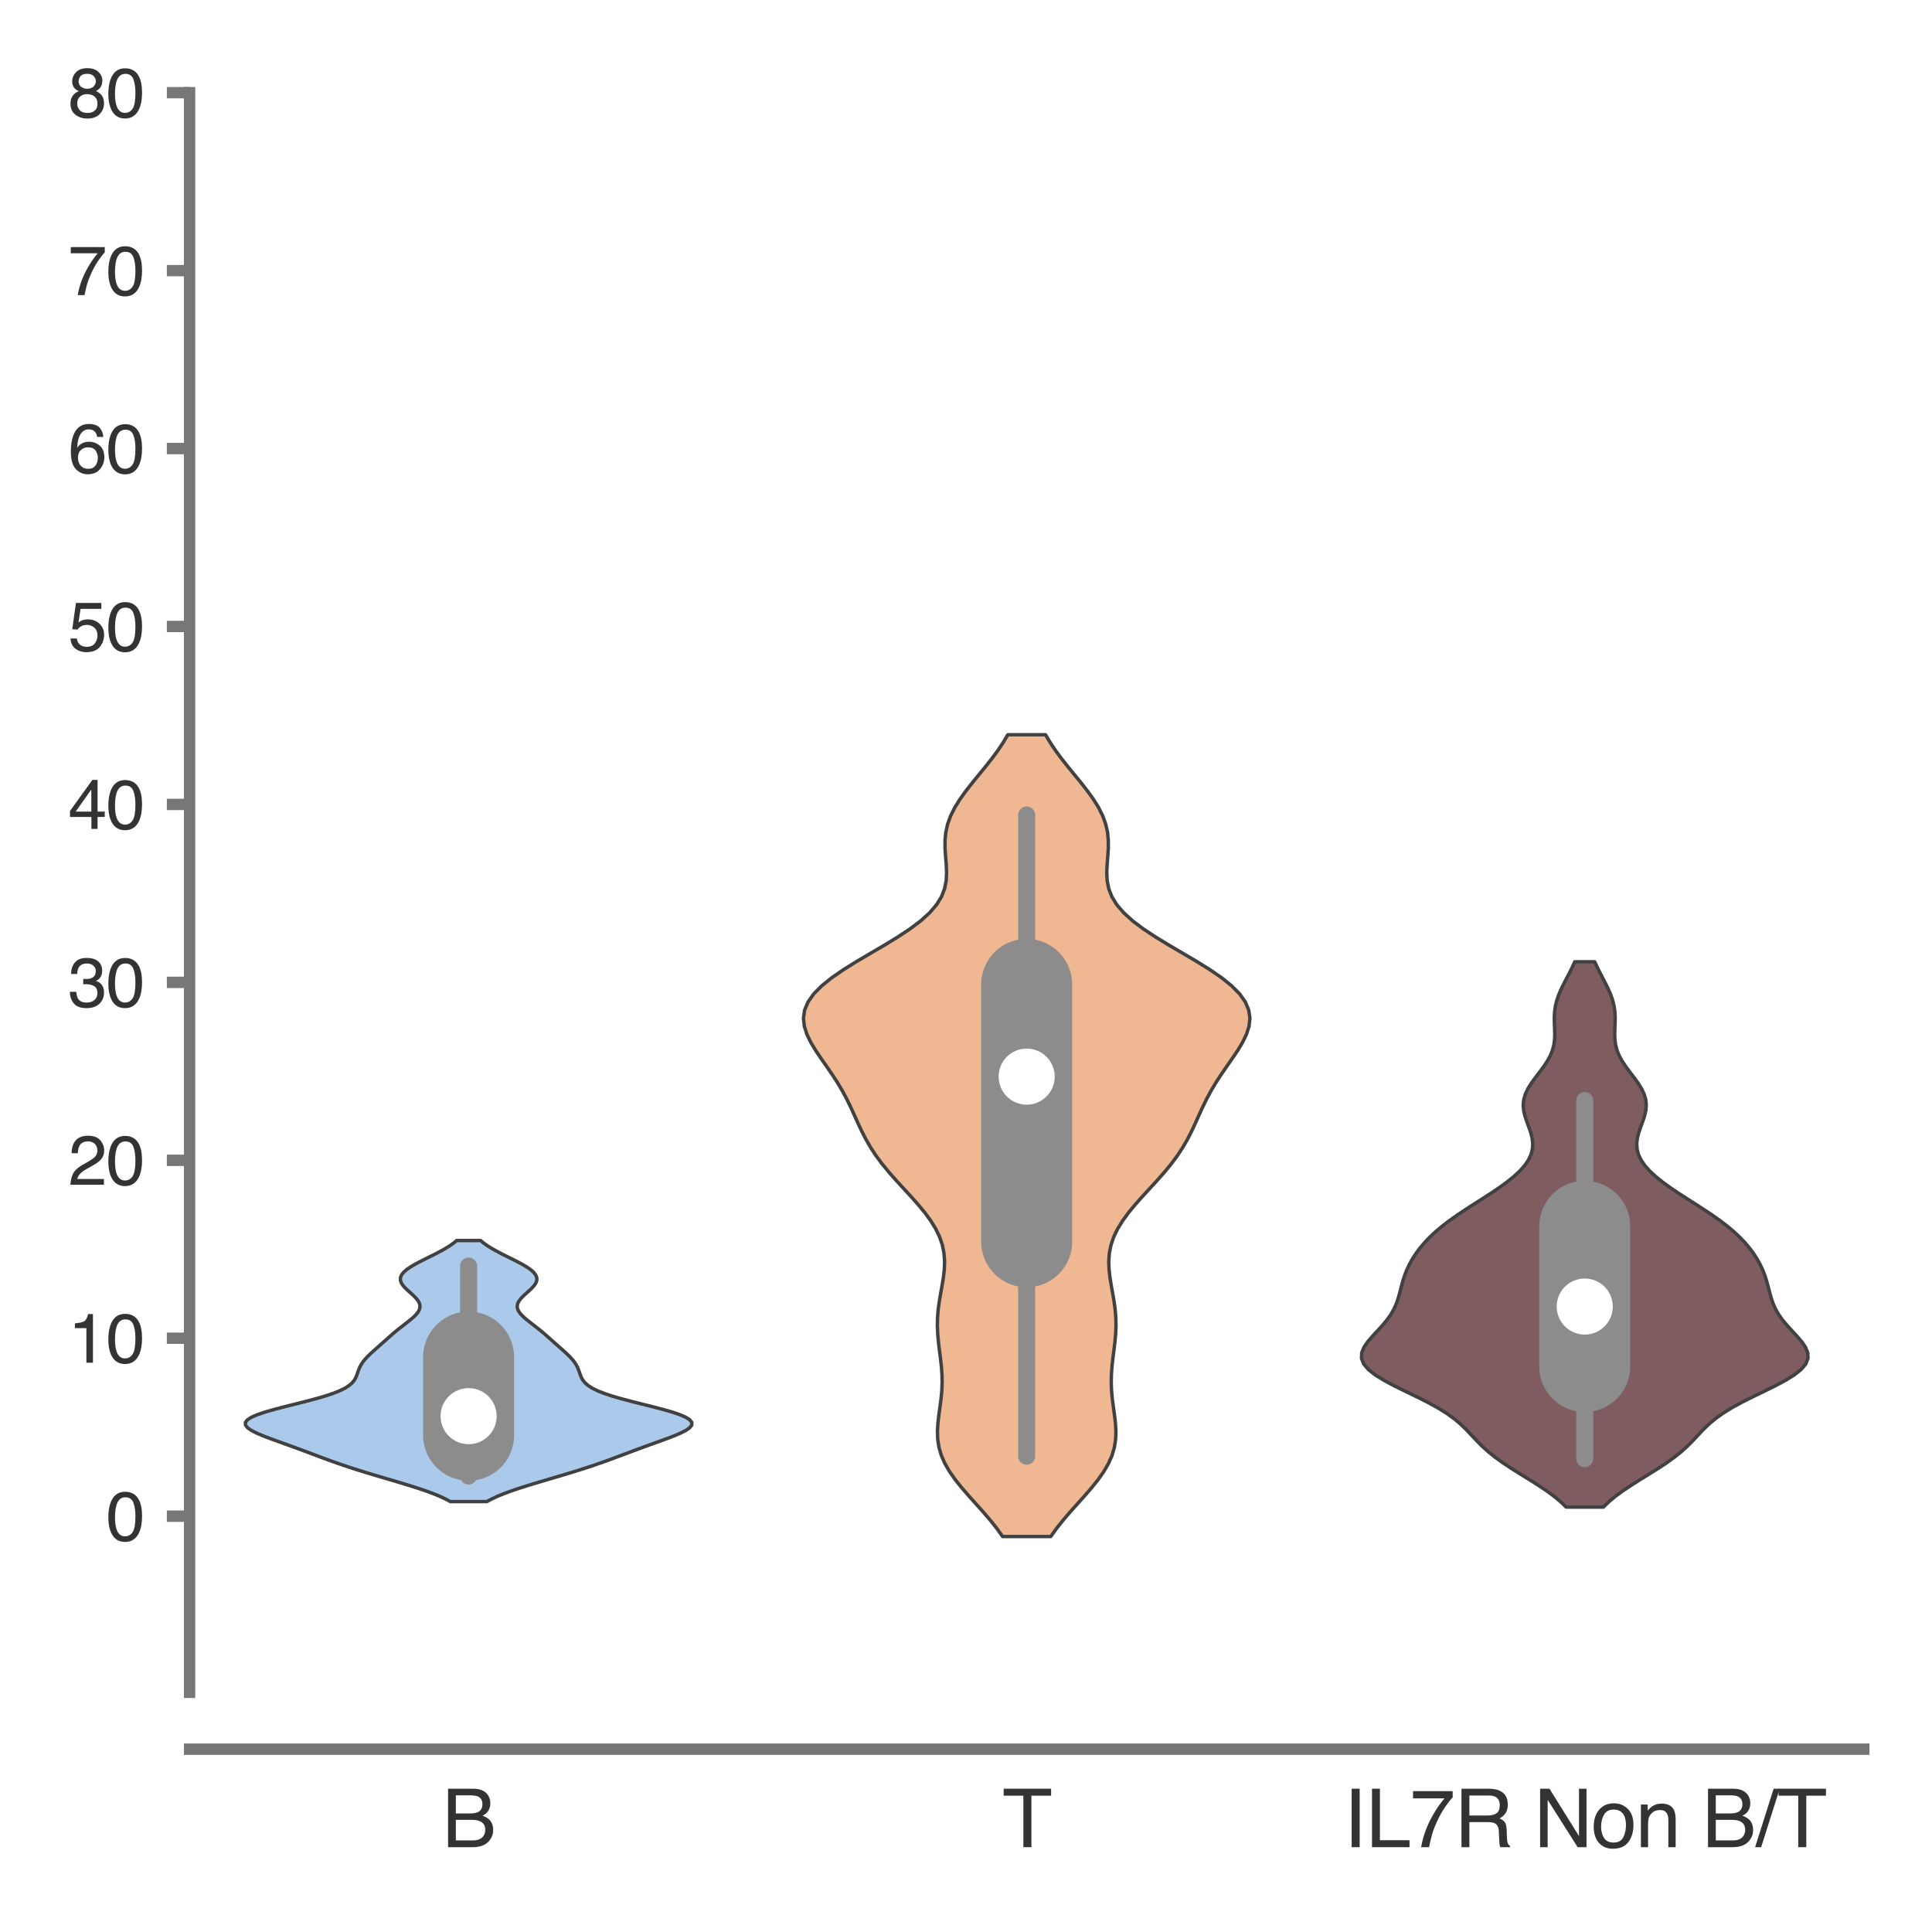 <?xml version="1.0" encoding="utf-8" standalone="no"?>
<!DOCTYPE svg PUBLIC "-//W3C//DTD SVG 1.1//EN"
  "http://www.w3.org/Graphics/SVG/1.1/DTD/svg11.dtd">
<svg xmlns:xlink="http://www.w3.org/1999/xlink" width="84.96pt" height="84.96pt" viewBox="0 0 84.96 84.96" xmlns="http://www.w3.org/2000/svg" version="1.1">
 <defs>
  <style type="text/css">*{stroke-linejoin: round; stroke-linecap: butt}</style>
 </defs>
 <g id="figure_1">
  <g id="patch_1">
   <path d="M 0 84.96 
L 84.96 84.96 
L 84.96 0 
L 0 0 
z
" style="fill: #ffffff"/>
  </g>
  <g id="axes_1">
   <g id="patch_2">
    <path d="M 8.337 74.42 
L 81.96 74.42 
L 81.96 4.076 
L 8.337 4.076 
z
" style="fill: #ffffff"/>
   </g>
   <g id="matplotlib.axis_1">
    <g id="xtick_1">
     <g id="text_1">
      <!-- B -->
      <g style="fill: #333333" transform="translate(19.44 81.23) scale(0.035 -0.035)">
       <defs>
        <path id="Helvetica-42" d="M 2213 2650 
Q 2606 2650 2825 2759 
Q 3169 2931 3169 3378 
Q 3169 3828 2803 3984 
Q 2597 4072 2191 4072 
L 1081 4072 
L 1081 2650 
L 2213 2650 
z
M 2422 531 
Q 2994 531 3238 863 
Q 3391 1072 3391 1369 
Q 3391 1869 2944 2050 
Q 2706 2147 2316 2147 
L 1081 2147 
L 1081 531 
L 2422 531 
z
M 472 4591 
L 2444 4591 
Q 3250 4591 3591 4109 
Q 3791 3825 3791 3453 
Q 3791 3019 3544 2741 
Q 3416 2594 3175 2472 
Q 3528 2338 3703 2169 
Q 4013 1869 4013 1341 
Q 4013 897 3734 538 
Q 3319 0 2413 0 
L 472 0 
L 472 4591 
z
" transform="scale(0.016)"/>
       </defs>
       <use xlink:href="#Helvetica-42"/>
      </g>
     </g>
    </g>
    <g id="xtick_2">
     <g id="text_2">
      <!-- T -->
      <g style="fill: #333333" transform="translate(44.079 81.23) scale(0.035 -0.035)">
       <defs>
        <path id="Helvetica-54" d="M 3828 4591 
L 3828 4044 
L 2281 4044 
L 2281 0 
L 1650 0 
L 1650 4044 
L 103 4044 
L 103 4591 
L 3828 4591 
z
" transform="scale(0.016)"/>
       </defs>
       <use xlink:href="#Helvetica-54"/>
      </g>
     </g>
    </g>
    <g id="xtick_3">
     <g id="text_3">
      <!-- IL7R Non B/T -->
      <g style="fill: #333333" transform="translate(59.088 81.23) scale(0.035 -0.035)">
       <defs>
        <path id="Helvetica-49" d="M 628 4591 
L 1256 4591 
L 1256 0 
L 628 0 
L 628 4591 
z
" transform="scale(0.016)"/>
        <path id="Helvetica-4c" d="M 488 4591 
L 1109 4591 
L 1109 547 
L 3434 547 
L 3434 0 
L 488 0 
L 488 4591 
z
" transform="scale(0.016)"/>
        <path id="Helvetica-37" d="M 3347 4400 
L 3347 3909 
Q 3131 3700 2773 3181 
Q 2416 2663 2141 2063 
Q 1869 1478 1728 997 
Q 1638 688 1494 0 
L 872 0 
Q 1084 1281 1809 2550 
Q 2238 3294 2709 3834 
L 234 3834 
L 234 4400 
L 3347 4400 
z
" transform="scale(0.016)"/>
        <path id="Helvetica-52" d="M 2622 2488 
Q 3059 2488 3314 2663 
Q 3569 2838 3569 3294 
Q 3569 3784 3213 3963 
Q 3022 4056 2703 4056 
L 1184 4056 
L 1184 2488 
L 2622 2488 
z
M 563 4591 
L 2688 4591 
Q 3213 4591 3553 4438 
Q 4200 4144 4200 3353 
Q 4200 2941 4029 2678 
Q 3859 2416 3553 2256 
Q 3822 2147 3958 1969 
Q 4094 1791 4109 1391 
L 4131 775 
Q 4141 513 4175 384 
Q 4231 166 4375 103 
L 4375 0 
L 3613 0 
Q 3581 59 3562 153 
Q 3544 247 3531 516 
L 3494 1281 
Q 3472 1731 3159 1884 
Q 2981 1969 2600 1969 
L 1184 1969 
L 1184 0 
L 563 0 
L 563 4591 
z
" transform="scale(0.016)"/>
        <path id="Helvetica-20" transform="scale(0.016)"/>
        <path id="Helvetica-4e" d="M 488 4591 
L 1222 4591 
L 3541 872 
L 3541 4591 
L 4131 4591 
L 4131 0 
L 3434 0 
L 1081 3716 
L 1081 0 
L 488 0 
L 488 4591 
z
M 2269 4591 
L 2269 4591 
z
" transform="scale(0.016)"/>
        <path id="Helvetica-6f" d="M 1741 363 
Q 2300 363 2508 786 
Q 2716 1209 2716 1728 
Q 2716 2197 2566 2491 
Q 2328 2953 1747 2953 
Q 1231 2953 997 2559 
Q 763 2166 763 1609 
Q 763 1075 997 719 
Q 1231 363 1741 363 
z
M 1763 3444 
Q 2409 3444 2856 3012 
Q 3303 2581 3303 1744 
Q 3303 934 2909 406 
Q 2516 -122 1688 -122 
Q 997 -122 590 345 
Q 184 813 184 1600 
Q 184 2444 612 2944 
Q 1041 3444 1763 3444 
z
M 1744 3428 
L 1744 3428 
z
" transform="scale(0.016)"/>
        <path id="Helvetica-6e" d="M 413 3347 
L 947 3347 
L 947 2872 
Q 1184 3166 1450 3294 
Q 1716 3422 2041 3422 
Q 2753 3422 3003 2925 
Q 3141 2653 3141 2147 
L 3141 0 
L 2569 0 
L 2569 2109 
Q 2569 2416 2478 2603 
Q 2328 2916 1934 2916 
Q 1734 2916 1606 2875 
Q 1375 2806 1200 2600 
Q 1059 2434 1017 2257 
Q 975 2081 975 1753 
L 975 0 
L 413 0 
L 413 3347 
z
M 1734 3428 
L 1734 3428 
z
" transform="scale(0.016)"/>
        <path id="Helvetica-2f" d="M 1456 4591 
L 1931 4591 
L 475 0 
L 0 0 
L 1456 4591 
z
" transform="scale(0.016)"/>
       </defs>
       <use xlink:href="#Helvetica-49"/>
       <use xlink:href="#Helvetica-4c" x="27.783"/>
       <use xlink:href="#Helvetica-37" x="83.398"/>
       <use xlink:href="#Helvetica-52" x="139.014"/>
       <use xlink:href="#Helvetica-20" x="211.23"/>
       <use xlink:href="#Helvetica-4e" x="239.014"/>
       <use xlink:href="#Helvetica-6f" x="311.23"/>
       <use xlink:href="#Helvetica-6e" x="366.846"/>
       <use xlink:href="#Helvetica-20" x="422.461"/>
       <use xlink:href="#Helvetica-42" x="450.244"/>
       <use xlink:href="#Helvetica-2f" x="516.943"/>
       <use xlink:href="#Helvetica-54" x="544.727"/>
      </g>
     </g>
    </g>
   </g>
   <g id="matplotlib.axis_2">
    <g id="ytick_1">
     <g id="line2d_1">
      <defs>
       <path id="mf8c828c2c1" d="M 0 0 
L -1 0 
" style="stroke: #777777; stroke-width: 0.5"/>
      </defs>
      <g>
       <use xlink:href="#mf8c828c2c1" x="8.337" y="66.673" style="fill: #777777; stroke: #777777; stroke-width: 0.5"/>
      </g>
     </g>
     <g id="text_4">
      <!-- 0 -->
      <g style="fill: #333333" transform="translate(4.669 67.749) scale(0.03 -0.03)">
       <defs>
        <path id="Helvetica-30" d="M 1731 4475 
Q 2600 4475 2988 3759 
Q 3288 3206 3288 2244 
Q 3288 1331 3016 734 
Q 2622 -122 1728 -122 
Q 922 -122 528 578 
Q 200 1163 200 2147 
Q 200 2909 397 3456 
Q 766 4475 1731 4475 
z
M 1725 391 
Q 2163 391 2422 778 
Q 2681 1166 2681 2222 
Q 2681 2984 2493 3476 
Q 2306 3969 1766 3969 
Q 1269 3969 1039 3501 
Q 809 3034 809 2125 
Q 809 1441 956 1025 
Q 1181 391 1725 391 
z
" transform="scale(0.016)"/>
       </defs>
       <use xlink:href="#Helvetica-30"/>
      </g>
     </g>
    </g>
    <g id="ytick_2">
     <g id="line2d_2">
      <g>
       <use xlink:href="#mf8c828c2c1" x="8.337" y="58.849" style="fill: #777777; stroke: #777777; stroke-width: 0.5"/>
      </g>
     </g>
     <g id="text_5">
      <!-- 10 -->
      <g style="fill: #333333" transform="translate(3 59.925) scale(0.03 -0.03)">
       <defs>
        <path id="Helvetica-31" d="M 613 3169 
L 613 3600 
Q 1222 3659 1462 3798 
Q 1703 3938 1822 4456 
L 2266 4456 
L 2266 0 
L 1666 0 
L 1666 3169 
L 613 3169 
z
" transform="scale(0.016)"/>
       </defs>
       <use xlink:href="#Helvetica-31"/>
       <use xlink:href="#Helvetica-30" x="55.615"/>
      </g>
     </g>
    </g>
    <g id="ytick_3">
     <g id="line2d_3">
      <g>
       <use xlink:href="#mf8c828c2c1" x="8.337" y="51.024" style="fill: #777777; stroke: #777777; stroke-width: 0.5"/>
      </g>
     </g>
     <g id="text_6">
      <!-- 20 -->
      <g style="fill: #333333" transform="translate(3 52.1) scale(0.03 -0.03)">
       <defs>
        <path id="Helvetica-32" d="M 200 0 
Q 231 578 439 1006 
Q 647 1434 1250 1784 
L 1850 2131 
Q 2253 2366 2416 2531 
Q 2672 2791 2672 3125 
Q 2672 3516 2437 3745 
Q 2203 3975 1813 3975 
Q 1234 3975 1013 3538 
Q 894 3303 881 2888 
L 309 2888 
Q 319 3472 525 3841 
Q 891 4491 1816 4491 
Q 2584 4491 2939 4075 
Q 3294 3659 3294 3150 
Q 3294 2613 2916 2231 
Q 2697 2009 2131 1694 
L 1703 1456 
Q 1397 1288 1222 1134 
Q 909 863 828 531 
L 3272 531 
L 3272 0 
L 200 0 
z
" transform="scale(0.016)"/>
       </defs>
       <use xlink:href="#Helvetica-32"/>
       <use xlink:href="#Helvetica-30" x="55.615"/>
      </g>
     </g>
    </g>
    <g id="ytick_4">
     <g id="line2d_4">
      <g>
       <use xlink:href="#mf8c828c2c1" x="8.337" y="43.199" style="fill: #777777; stroke: #777777; stroke-width: 0.5"/>
      </g>
     </g>
     <g id="text_7">
      <!-- 30 -->
      <g style="fill: #333333" transform="translate(3 44.275) scale(0.03 -0.03)">
       <defs>
        <path id="Helvetica-33" d="M 1663 -122 
Q 869 -122 511 314 
Q 153 750 153 1375 
L 741 1375 
Q 778 941 903 744 
Q 1122 391 1694 391 
Q 2138 391 2406 628 
Q 2675 866 2675 1241 
Q 2675 1703 2392 1887 
Q 2109 2072 1606 2072 
Q 1550 2072 1492 2070 
Q 1434 2069 1375 2066 
L 1375 2563 
Q 1463 2553 1522 2550 
Q 1581 2547 1650 2547 
Q 1966 2547 2169 2647 
Q 2525 2822 2525 3272 
Q 2525 3606 2287 3787 
Q 2050 3969 1734 3969 
Q 1172 3969 956 3594 
Q 838 3388 822 3006 
L 266 3006 
Q 266 3506 466 3856 
Q 809 4481 1675 4481 
Q 2359 4481 2734 4176 
Q 3109 3872 3109 3294 
Q 3109 2881 2888 2625 
Q 2750 2466 2531 2375 
Q 2884 2278 3082 2001 
Q 3281 1725 3281 1325 
Q 3281 684 2859 281 
Q 2438 -122 1663 -122 
z
" transform="scale(0.016)"/>
       </defs>
       <use xlink:href="#Helvetica-33"/>
       <use xlink:href="#Helvetica-30" x="55.615"/>
      </g>
     </g>
    </g>
    <g id="ytick_5">
     <g id="line2d_5">
      <g>
       <use xlink:href="#mf8c828c2c1" x="8.337" y="35.375" style="fill: #777777; stroke: #777777; stroke-width: 0.5"/>
      </g>
     </g>
     <g id="text_8">
      <!-- 40 -->
      <g style="fill: #333333" transform="translate(3 36.451) scale(0.03 -0.03)">
       <defs>
        <path id="Helvetica-34" d="M 2116 1584 
L 2116 3613 
L 681 1584 
L 2116 1584 
z
M 2125 0 
L 2125 1094 
L 163 1094 
L 163 1644 
L 2213 4488 
L 2688 4488 
L 2688 1584 
L 3347 1584 
L 3347 1094 
L 2688 1094 
L 2688 0 
L 2125 0 
z
" transform="scale(0.016)"/>
       </defs>
       <use xlink:href="#Helvetica-34"/>
       <use xlink:href="#Helvetica-30" x="55.615"/>
      </g>
     </g>
    </g>
    <g id="ytick_6">
     <g id="line2d_6">
      <g>
       <use xlink:href="#mf8c828c2c1" x="8.337" y="27.55" style="fill: #777777; stroke: #777777; stroke-width: 0.5"/>
      </g>
     </g>
     <g id="text_9">
      <!-- 50 -->
      <g style="fill: #333333" transform="translate(3 28.626) scale(0.03 -0.03)">
       <defs>
        <path id="Helvetica-35" d="M 791 1141 
Q 847 659 1238 475 
Q 1438 381 1700 381 
Q 2200 381 2440 700 
Q 2681 1019 2681 1406 
Q 2681 1875 2395 2131 
Q 2109 2388 1709 2388 
Q 1419 2388 1211 2275 
Q 1003 2163 856 1963 
L 369 1991 
L 709 4400 
L 3034 4400 
L 3034 3856 
L 1131 3856 
L 941 2613 
Q 1097 2731 1238 2791 
Q 1488 2894 1816 2894 
Q 2431 2894 2859 2497 
Q 3288 2100 3288 1491 
Q 3288 856 2895 371 
Q 2503 -113 1644 -113 
Q 1097 -113 676 195 
Q 256 503 206 1141 
L 791 1141 
z
" transform="scale(0.016)"/>
       </defs>
       <use xlink:href="#Helvetica-35"/>
       <use xlink:href="#Helvetica-30" x="55.615"/>
      </g>
     </g>
    </g>
    <g id="ytick_7">
     <g id="line2d_7">
      <g>
       <use xlink:href="#mf8c828c2c1" x="8.337" y="19.725" style="fill: #777777; stroke: #777777; stroke-width: 0.5"/>
      </g>
     </g>
     <g id="text_10">
      <!-- 60 -->
      <g style="fill: #333333" transform="translate(3 20.801) scale(0.03 -0.03)">
       <defs>
        <path id="Helvetica-36" d="M 1872 4494 
Q 2622 4494 2917 4105 
Q 3213 3716 3213 3303 
L 2656 3303 
Q 2606 3569 2497 3719 
Q 2294 4000 1881 4000 
Q 1409 4000 1131 3564 
Q 853 3128 822 2316 
Q 1016 2600 1309 2741 
Q 1578 2866 1909 2866 
Q 2472 2866 2890 2506 
Q 3309 2147 3309 1434 
Q 3309 825 2912 354 
Q 2516 -116 1781 -116 
Q 1153 -116 697 361 
Q 241 838 241 1966 
Q 241 2800 444 3381 
Q 834 4494 1872 4494 
z
M 1831 384 
Q 2275 384 2495 682 
Q 2716 981 2716 1388 
Q 2716 1731 2519 2042 
Q 2322 2353 1803 2353 
Q 1441 2353 1167 2112 
Q 894 1872 894 1388 
Q 894 963 1142 673 
Q 1391 384 1831 384 
z
" transform="scale(0.016)"/>
       </defs>
       <use xlink:href="#Helvetica-36"/>
       <use xlink:href="#Helvetica-30" x="55.615"/>
      </g>
     </g>
    </g>
    <g id="ytick_8">
     <g id="line2d_8">
      <g>
       <use xlink:href="#mf8c828c2c1" x="8.337" y="11.901" style="fill: #777777; stroke: #777777; stroke-width: 0.5"/>
      </g>
     </g>
     <g id="text_11">
      <!-- 70 -->
      <g style="fill: #333333" transform="translate(3 12.977) scale(0.03 -0.03)">
       <use xlink:href="#Helvetica-37"/>
       <use xlink:href="#Helvetica-30" x="55.615"/>
      </g>
     </g>
    </g>
    <g id="ytick_9">
     <g id="line2d_9">
      <g>
       <use xlink:href="#mf8c828c2c1" x="8.337" y="4.076" style="fill: #777777; stroke: #777777; stroke-width: 0.5"/>
      </g>
     </g>
     <g id="text_12">
      <!-- 80 -->
      <g style="fill: #333333" transform="translate(3 5.152) scale(0.03 -0.03)">
       <defs>
        <path id="Helvetica-38" d="M 1741 2600 
Q 2113 2600 2322 2808 
Q 2531 3016 2531 3303 
Q 2531 3553 2331 3762 
Q 2131 3972 1722 3972 
Q 1316 3972 1134 3762 
Q 953 3553 953 3272 
Q 953 2956 1187 2778 
Q 1422 2600 1741 2600 
z
M 1775 384 
Q 2166 384 2423 595 
Q 2681 806 2681 1225 
Q 2681 1659 2415 1884 
Q 2150 2109 1734 2109 
Q 1331 2109 1076 1879 
Q 822 1650 822 1244 
Q 822 894 1055 639 
Q 1288 384 1775 384 
z
M 975 2384 
Q 741 2484 609 2619 
Q 363 2869 363 3269 
Q 363 3769 725 4128 
Q 1088 4488 1753 4488 
Q 2397 4488 2762 4148 
Q 3128 3809 3128 3356 
Q 3128 2938 2916 2678 
Q 2797 2531 2547 2391 
Q 2825 2263 2984 2097 
Q 3281 1784 3281 1284 
Q 3281 694 2884 283 
Q 2488 -128 1763 -128 
Q 1109 -128 657 226 
Q 206 581 206 1256 
Q 206 1653 400 1942 
Q 594 2231 975 2384 
z
" transform="scale(0.016)"/>
       </defs>
       <use xlink:href="#Helvetica-38"/>
       <use xlink:href="#Helvetica-30" x="55.615"/>
      </g>
     </g>
    </g>
   </g>
   <g id="PolyCollection_1">
    <defs>
     <path id="mfa934368f9" d="M 21.41 -18.927 
L 19.804 -18.927 
L 19.589 -19.043 
L 19.34 -19.159 
L 19.058 -19.275 
L 18.744 -19.391 
L 18.403 -19.507 
L 18.04 -19.623 
L 17.66 -19.739 
L 17.27 -19.855 
L 16.876 -19.971 
L 16.484 -20.087 
L 16.1 -20.203 
L 15.726 -20.319 
L 15.366 -20.435 
L 15.021 -20.551 
L 14.689 -20.667 
L 14.368 -20.783 
L 14.056 -20.899 
L 13.748 -21.015 
L 13.441 -21.13 
L 13.129 -21.246 
L 12.813 -21.362 
L 12.491 -21.478 
L 12.169 -21.594 
L 11.852 -21.71 
L 11.551 -21.826 
L 11.279 -21.942 
L 11.053 -22.058 
L 10.887 -22.174 
L 10.796 -22.29 
L 10.791 -22.406 
L 10.879 -22.522 
L 11.06 -22.638 
L 11.329 -22.754 
L 11.675 -22.87 
L 12.081 -22.986 
L 12.527 -23.102 
L 12.991 -23.218 
L 13.451 -23.334 
L 13.889 -23.45 
L 14.289 -23.566 
L 14.638 -23.682 
L 14.932 -23.798 
L 15.168 -23.914 
L 15.35 -24.03 
L 15.483 -24.146 
L 15.578 -24.261 
L 15.644 -24.377 
L 15.692 -24.493 
L 15.732 -24.609 
L 15.773 -24.725 
L 15.823 -24.841 
L 15.885 -24.957 
L 15.962 -25.073 
L 16.055 -25.189 
L 16.163 -25.305 
L 16.281 -25.421 
L 16.408 -25.537 
L 16.538 -25.653 
L 16.67 -25.769 
L 16.801 -25.885 
L 16.931 -26.001 
L 17.06 -26.117 
L 17.192 -26.233 
L 17.326 -26.349 
L 17.466 -26.465 
L 17.611 -26.581 
L 17.76 -26.697 
L 17.91 -26.813 
L 18.055 -26.929 
L 18.19 -27.045 
L 18.306 -27.161 
L 18.395 -27.277 
L 18.451 -27.392 
L 18.471 -27.508 
L 18.453 -27.624 
L 18.397 -27.74 
L 18.31 -27.856 
L 18.198 -27.972 
L 18.071 -28.088 
L 17.941 -28.204 
L 17.819 -28.32 
L 17.717 -28.436 
L 17.644 -28.552 
L 17.607 -28.668 
L 17.611 -28.784 
L 17.66 -28.9 
L 17.753 -29.016 
L 17.886 -29.132 
L 18.054 -29.248 
L 18.251 -29.364 
L 18.469 -29.48 
L 18.699 -29.596 
L 18.933 -29.712 
L 19.164 -29.828 
L 19.385 -29.944 
L 19.59 -30.06 
L 19.776 -30.176 
L 19.941 -30.292 
L 20.083 -30.408 
L 21.132 -30.408 
L 21.132 -30.408 
L 21.274 -30.292 
L 21.438 -30.176 
L 21.624 -30.06 
L 21.83 -29.944 
L 22.05 -29.828 
L 22.281 -29.712 
L 22.516 -29.596 
L 22.746 -29.48 
L 22.963 -29.364 
L 23.16 -29.248 
L 23.329 -29.132 
L 23.462 -29.016 
L 23.554 -28.9 
L 23.603 -28.784 
L 23.608 -28.668 
L 23.571 -28.552 
L 23.498 -28.436 
L 23.395 -28.32 
L 23.273 -28.204 
L 23.143 -28.088 
L 23.017 -27.972 
L 22.905 -27.856 
L 22.817 -27.74 
L 22.762 -27.624 
L 22.743 -27.508 
L 22.763 -27.392 
L 22.82 -27.277 
L 22.909 -27.161 
L 23.025 -27.045 
L 23.159 -26.929 
L 23.305 -26.813 
L 23.455 -26.697 
L 23.604 -26.581 
L 23.749 -26.465 
L 23.889 -26.349 
L 24.023 -26.233 
L 24.154 -26.117 
L 24.284 -26.001 
L 24.414 -25.885 
L 24.545 -25.769 
L 24.676 -25.653 
L 24.807 -25.537 
L 24.933 -25.421 
L 25.052 -25.305 
L 25.159 -25.189 
L 25.252 -25.073 
L 25.33 -24.957 
L 25.392 -24.841 
L 25.441 -24.725 
L 25.482 -24.609 
L 25.523 -24.493 
L 25.571 -24.377 
L 25.637 -24.261 
L 25.731 -24.146 
L 25.865 -24.03 
L 26.047 -23.914 
L 26.283 -23.798 
L 26.576 -23.682 
L 26.926 -23.566 
L 27.325 -23.45 
L 27.763 -23.334 
L 28.224 -23.218 
L 28.688 -23.102 
L 29.134 -22.986 
L 29.54 -22.87 
L 29.886 -22.754 
L 30.155 -22.638 
L 30.336 -22.522 
L 30.424 -22.406 
L 30.419 -22.29 
L 30.328 -22.174 
L 30.162 -22.058 
L 29.935 -21.942 
L 29.664 -21.826 
L 29.363 -21.71 
L 29.046 -21.594 
L 28.723 -21.478 
L 28.402 -21.362 
L 28.085 -21.246 
L 27.774 -21.13 
L 27.466 -21.015 
L 27.158 -20.899 
L 26.846 -20.783 
L 26.526 -20.667 
L 26.194 -20.551 
L 25.848 -20.435 
L 25.488 -20.319 
L 25.115 -20.203 
L 24.73 -20.087 
L 24.339 -19.971 
L 23.945 -19.855 
L 23.555 -19.739 
L 23.175 -19.623 
L 22.812 -19.507 
L 22.471 -19.391 
L 22.157 -19.275 
L 21.874 -19.159 
L 21.625 -19.043 
L 21.41 -18.927 
z
" style="stroke: #414141; stroke-width: 0.15"/>
    </defs>
    <g clip-path="url(#p4e5a803438)">
     <use xlink:href="#mfa934368f9" x="0" y="84.96" style="fill: #abc9ea; stroke: #414141; stroke-width: 0.15"/>
    </g>
   </g>
   <g id="PolyCollection_2">
    <defs>
     <path id="me946756f60" d="M 46.207 -17.391 
L 44.09 -17.391 
L 43.835 -17.747 
L 43.551 -18.104 
L 43.246 -18.46 
L 42.927 -18.816 
L 42.608 -19.172 
L 42.298 -19.528 
L 42.012 -19.884 
L 41.761 -20.24 
L 41.554 -20.597 
L 41.397 -20.953 
L 41.292 -21.309 
L 41.236 -21.665 
L 41.224 -22.021 
L 41.245 -22.377 
L 41.286 -22.734 
L 41.336 -23.09 
L 41.382 -23.446 
L 41.416 -23.802 
L 41.43 -24.158 
L 41.423 -24.514 
L 41.397 -24.87 
L 41.357 -25.227 
L 41.311 -25.583 
L 41.268 -25.939 
L 41.236 -26.295 
L 41.221 -26.651 
L 41.227 -27.007 
L 41.256 -27.364 
L 41.304 -27.72 
L 41.364 -28.076 
L 41.429 -28.432 
L 41.487 -28.788 
L 41.527 -29.144 
L 41.538 -29.5 
L 41.511 -29.857 
L 41.44 -30.213 
L 41.318 -30.569 
L 41.146 -30.925 
L 40.927 -31.281 
L 40.666 -31.637 
L 40.371 -31.994 
L 40.054 -32.35 
L 39.726 -32.706 
L 39.4 -33.062 
L 39.086 -33.418 
L 38.793 -33.774 
L 38.528 -34.13 
L 38.293 -34.487 
L 38.086 -34.843 
L 37.903 -35.199 
L 37.735 -35.555 
L 37.575 -35.911 
L 37.412 -36.267 
L 37.239 -36.624 
L 37.048 -36.98 
L 36.837 -37.336 
L 36.606 -37.692 
L 36.362 -38.048 
L 36.113 -38.404 
L 35.873 -38.76 
L 35.657 -39.117 
L 35.484 -39.473 
L 35.37 -39.829 
L 35.332 -40.185 
L 35.383 -40.541 
L 35.533 -40.897 
L 35.785 -41.254 
L 36.137 -41.61 
L 36.579 -41.966 
L 37.097 -42.322 
L 37.669 -42.678 
L 38.273 -43.034 
L 38.881 -43.39 
L 39.466 -43.747 
L 40.006 -44.103 
L 40.48 -44.459 
L 40.875 -44.815 
L 41.182 -45.171 
L 41.402 -45.527 
L 41.54 -45.884 
L 41.61 -46.24 
L 41.626 -46.596 
L 41.61 -46.952 
L 41.581 -47.308 
L 41.558 -47.664 
L 41.558 -48.02 
L 41.595 -48.377 
L 41.677 -48.733 
L 41.807 -49.089 
L 41.985 -49.445 
L 42.206 -49.801 
L 42.46 -50.157 
L 42.739 -50.514 
L 43.029 -50.87 
L 43.321 -51.226 
L 43.603 -51.582 
L 43.867 -51.938 
L 44.107 -52.294 
L 44.318 -52.65 
L 45.978 -52.65 
L 45.978 -52.65 
L 46.19 -52.294 
L 46.43 -51.938 
L 46.694 -51.582 
L 46.976 -51.226 
L 47.267 -50.87 
L 47.558 -50.514 
L 47.836 -50.157 
L 48.091 -49.801 
L 48.312 -49.445 
L 48.49 -49.089 
L 48.62 -48.733 
L 48.702 -48.377 
L 48.738 -48.02 
L 48.739 -47.664 
L 48.716 -47.308 
L 48.687 -46.952 
L 48.67 -46.596 
L 48.687 -46.24 
L 48.756 -45.884 
L 48.895 -45.527 
L 49.114 -45.171 
L 49.422 -44.815 
L 49.816 -44.459 
L 50.29 -44.103 
L 50.83 -43.747 
L 51.416 -43.39 
L 52.024 -43.034 
L 52.627 -42.678 
L 53.2 -42.322 
L 53.718 -41.966 
L 54.16 -41.61 
L 54.512 -41.254 
L 54.764 -40.897 
L 54.913 -40.541 
L 54.965 -40.185 
L 54.927 -39.829 
L 54.813 -39.473 
L 54.639 -39.117 
L 54.424 -38.76 
L 54.183 -38.404 
L 53.935 -38.048 
L 53.69 -37.692 
L 53.46 -37.336 
L 53.249 -36.98 
L 53.058 -36.624 
L 52.884 -36.267 
L 52.721 -35.911 
L 52.561 -35.555 
L 52.394 -35.199 
L 52.211 -34.843 
L 52.004 -34.487 
L 51.768 -34.13 
L 51.503 -33.774 
L 51.211 -33.418 
L 50.897 -33.062 
L 50.571 -32.706 
L 50.243 -32.35 
L 49.926 -31.994 
L 49.631 -31.637 
L 49.37 -31.281 
L 49.15 -30.925 
L 48.978 -30.569 
L 48.857 -30.213 
L 48.785 -29.857 
L 48.758 -29.5 
L 48.77 -29.144 
L 48.81 -28.788 
L 48.868 -28.432 
L 48.932 -28.076 
L 48.993 -27.72 
L 49.041 -27.364 
L 49.069 -27.007 
L 49.076 -26.651 
L 49.061 -26.295 
L 49.029 -25.939 
L 48.985 -25.583 
L 48.939 -25.227 
L 48.9 -24.87 
L 48.874 -24.514 
L 48.867 -24.158 
L 48.881 -23.802 
L 48.914 -23.446 
L 48.961 -23.09 
L 49.01 -22.734 
L 49.052 -22.377 
L 49.073 -22.021 
L 49.06 -21.665 
L 49.005 -21.309 
L 48.9 -20.953 
L 48.743 -20.597 
L 48.536 -20.24 
L 48.284 -19.884 
L 47.998 -19.528 
L 47.689 -19.172 
L 47.369 -18.816 
L 47.051 -18.46 
L 46.746 -18.104 
L 46.462 -17.747 
L 46.207 -17.391 
z
" style="stroke: #414141; stroke-width: 0.15"/>
    </defs>
    <g clip-path="url(#p4e5a803438)">
     <use xlink:href="#me946756f60" x="0" y="84.96" style="fill: #efb792; stroke: #414141; stroke-width: 0.15"/>
    </g>
   </g>
   <g id="PolyCollection_3">
    <defs>
     <path id="m3da21d6c08" d="M 70.509 -18.685 
L 68.87 -18.685 
L 68.62 -18.927 
L 68.327 -19.169 
L 67.995 -19.411 
L 67.632 -19.653 
L 67.248 -19.896 
L 66.856 -20.138 
L 66.47 -20.38 
L 66.102 -20.622 
L 65.764 -20.865 
L 65.46 -21.107 
L 65.191 -21.349 
L 64.949 -21.591 
L 64.722 -21.833 
L 64.493 -22.076 
L 64.245 -22.318 
L 63.959 -22.56 
L 63.624 -22.802 
L 63.234 -23.045 
L 62.793 -23.287 
L 62.312 -23.529 
L 61.812 -23.771 
L 61.32 -24.013 
L 60.864 -24.256 
L 60.473 -24.498 
L 60.169 -24.74 
L 59.967 -24.982 
L 59.873 -25.225 
L 59.881 -25.467 
L 59.977 -25.709 
L 60.141 -25.951 
L 60.348 -26.193 
L 60.573 -26.436 
L 60.794 -26.678 
L 60.995 -26.92 
L 61.166 -27.162 
L 61.304 -27.405 
L 61.41 -27.647 
L 61.492 -27.889 
L 61.559 -28.131 
L 61.621 -28.373 
L 61.687 -28.616 
L 61.764 -28.858 
L 61.857 -29.1 
L 61.969 -29.342 
L 62.103 -29.585 
L 62.258 -29.827 
L 62.437 -30.069 
L 62.641 -30.311 
L 62.871 -30.553 
L 63.13 -30.796 
L 63.418 -31.038 
L 63.734 -31.28 
L 64.076 -31.522 
L 64.438 -31.765 
L 64.814 -32.007 
L 65.194 -32.249 
L 65.569 -32.491 
L 65.928 -32.733 
L 66.263 -32.976 
L 66.565 -33.218 
L 66.827 -33.46 
L 67.043 -33.702 
L 67.21 -33.945 
L 67.325 -34.187 
L 67.388 -34.429 
L 67.403 -34.671 
L 67.374 -34.913 
L 67.312 -35.156 
L 67.229 -35.398 
L 67.14 -35.64 
L 67.059 -35.882 
L 67.003 -36.125 
L 66.982 -36.367 
L 67.007 -36.609 
L 67.078 -36.851 
L 67.194 -37.093 
L 67.346 -37.336 
L 67.522 -37.578 
L 67.707 -37.82 
L 67.886 -38.062 
L 68.047 -38.305 
L 68.178 -38.547 
L 68.274 -38.789 
L 68.335 -39.031 
L 68.365 -39.273 
L 68.371 -39.516 
L 68.363 -39.758 
L 68.353 -40 
L 68.351 -40.242 
L 68.364 -40.485 
L 68.4 -40.727 
L 68.46 -40.969 
L 68.544 -41.211 
L 68.648 -41.453 
L 68.766 -41.696 
L 68.891 -41.938 
L 69.018 -42.18 
L 69.139 -42.422 
L 69.25 -42.665 
L 70.128 -42.665 
L 70.128 -42.665 
L 70.24 -42.422 
L 70.361 -42.18 
L 70.487 -41.938 
L 70.613 -41.696 
L 70.731 -41.453 
L 70.835 -41.211 
L 70.918 -40.969 
L 70.978 -40.727 
L 71.014 -40.485 
L 71.028 -40.242 
L 71.025 -40 
L 71.015 -39.758 
L 71.008 -39.516 
L 71.014 -39.273 
L 71.043 -39.031 
L 71.104 -38.789 
L 71.201 -38.547 
L 71.332 -38.305 
L 71.492 -38.062 
L 71.671 -37.82 
L 71.857 -37.578 
L 72.032 -37.336 
L 72.184 -37.093 
L 72.3 -36.851 
L 72.372 -36.609 
L 72.396 -36.367 
L 72.376 -36.125 
L 72.319 -35.882 
L 72.239 -35.64 
L 72.149 -35.398 
L 72.066 -35.156 
L 72.004 -34.913 
L 71.976 -34.671 
L 71.99 -34.429 
L 72.054 -34.187 
L 72.169 -33.945 
L 72.335 -33.702 
L 72.552 -33.46 
L 72.814 -33.218 
L 73.116 -32.976 
L 73.45 -32.733 
L 73.81 -32.491 
L 74.185 -32.249 
L 74.565 -32.007 
L 74.94 -31.765 
L 75.303 -31.522 
L 75.645 -31.28 
L 75.961 -31.038 
L 76.249 -30.796 
L 76.507 -30.553 
L 76.738 -30.311 
L 76.942 -30.069 
L 77.12 -29.827 
L 77.276 -29.585 
L 77.409 -29.342 
L 77.522 -29.1 
L 77.615 -28.858 
L 77.692 -28.616 
L 77.758 -28.373 
L 77.82 -28.131 
L 77.887 -27.889 
L 77.969 -27.647 
L 78.075 -27.405 
L 78.212 -27.162 
L 78.383 -26.92 
L 78.585 -26.678 
L 78.806 -26.436 
L 79.031 -26.193 
L 79.238 -25.951 
L 79.401 -25.709 
L 79.498 -25.467 
L 79.506 -25.225 
L 79.411 -24.982 
L 79.209 -24.74 
L 78.905 -24.498 
L 78.514 -24.256 
L 78.058 -24.013 
L 77.566 -23.771 
L 77.067 -23.529 
L 76.586 -23.287 
L 76.144 -23.045 
L 75.754 -22.802 
L 75.419 -22.56 
L 75.134 -22.318 
L 74.885 -22.076 
L 74.657 -21.833 
L 74.43 -21.591 
L 74.188 -21.349 
L 73.919 -21.107 
L 73.615 -20.865 
L 73.276 -20.622 
L 72.909 -20.38 
L 72.523 -20.138 
L 72.131 -19.896 
L 71.747 -19.653 
L 71.383 -19.411 
L 71.052 -19.169 
L 70.759 -18.927 
L 70.509 -18.685 
z
" style="stroke: #414141; stroke-width: 0.15"/>
    </defs>
    <g clip-path="url(#p4e5a803438)">
     <use xlink:href="#m3da21d6c08" x="0" y="84.96" style="fill: #7e5c60; stroke: #414141; stroke-width: 0.15"/>
    </g>
   </g>
   <g id="line2d_10">
    <path d="M 20.607 64.907 
L 20.607 55.678 
" clip-path="url(#p4e5a803438)" style="fill: none; stroke: #8c8c8c; stroke-width: 0.75; stroke-linecap: round"/>
   </g>
   <g id="line2d_11">
    <path d="M 20.607 63.114 
L 20.607 59.676 
" clip-path="url(#p4e5a803438)" style="fill: none; stroke: #8c8c8c; stroke-width: 4; stroke-linecap: round"/>
   </g>
   <g id="line2d_12">
    <path d="M 20.607 62.276 
" clip-path="url(#p4e5a803438)" style="fill: none; stroke: #414141; stroke-width: 1.2; stroke-linecap: round"/>
    <defs>
     <path id="m66c73fbc49" d="M 0 0.833 
C 0.221 0.833 0.433 0.746 0.589 0.589 
C 0.746 0.433 0.833 0.221 0.833 0 
C 0.833 -0.221 0.746 -0.433 0.589 -0.589 
C 0.433 -0.746 0.221 -0.833 0 -0.833 
C -0.221 -0.833 -0.433 -0.746 -0.589 -0.589 
C -0.746 -0.433 -0.833 -0.221 -0.833 0 
C -0.833 0.221 -0.746 0.433 -0.589 0.589 
C -0.433 0.746 -0.221 0.833 0 0.833 
z
" style="stroke: #ffffff; stroke-width: 0.8"/>
    </defs>
    <g clip-path="url(#p4e5a803438)">
     <use xlink:href="#m66c73fbc49" x="20.607" y="62.276" style="fill: #ffffff; stroke: #ffffff; stroke-width: 0.8"/>
    </g>
   </g>
   <g id="line2d_13">
    <path d="M 45.148 64.037 
L 45.148 35.842 
" clip-path="url(#p4e5a803438)" style="fill: none; stroke: #8c8c8c; stroke-width: 0.75; stroke-linecap: round"/>
   </g>
   <g id="line2d_14">
    <path d="M 45.148 54.606 
L 45.148 43.288 
" clip-path="url(#p4e5a803438)" style="fill: none; stroke: #8c8c8c; stroke-width: 4; stroke-linecap: round"/>
   </g>
   <g id="line2d_15">
    <path d="M 45.148 47.345 
" clip-path="url(#p4e5a803438)" style="fill: none; stroke: #414141; stroke-width: 1.2; stroke-linecap: round"/>
    <g clip-path="url(#p4e5a803438)">
     <use xlink:href="#m66c73fbc49" x="45.148" y="47.345" style="fill: #ffffff; stroke: #ffffff; stroke-width: 0.8"/>
    </g>
   </g>
   <g id="line2d_16">
    <path d="M 69.689 64.146 
L 69.689 48.396 
" clip-path="url(#p4e5a803438)" style="fill: none; stroke: #8c8c8c; stroke-width: 0.75; stroke-linecap: round"/>
   </g>
   <g id="line2d_17">
    <path d="M 69.689 60.093 
L 69.689 53.926 
" clip-path="url(#p4e5a803438)" style="fill: none; stroke: #8c8c8c; stroke-width: 4; stroke-linecap: round"/>
   </g>
   <g id="line2d_18">
    <path d="M 69.689 57.456 
" clip-path="url(#p4e5a803438)" style="fill: none; stroke: #414141; stroke-width: 1.2; stroke-linecap: round"/>
    <g clip-path="url(#p4e5a803438)">
     <use xlink:href="#m66c73fbc49" x="69.689" y="57.456" style="fill: #ffffff; stroke: #ffffff; stroke-width: 0.8"/>
    </g>
   </g>
   <g id="patch_3">
    <path d="M 8.337 74.42 
L 8.337 4.076 
" style="fill: none; stroke: #777777; stroke-width: 0.5; stroke-linejoin: miter; stroke-linecap: square"/>
   </g>
   <g id="patch_4">
    <path d="M 8.337 76.92 
L 81.96 76.92 
" style="fill: none; stroke: #777777; stroke-width: 0.5; stroke-linejoin: miter; stroke-linecap: square"/>
   </g>
  </g>
 </g>
 <defs>
  <clipPath id="p4e5a803438">
   <rect x="8.337" y="4.076" width="73.623" height="70.343"/>
  </clipPath>
 </defs>
</svg>
